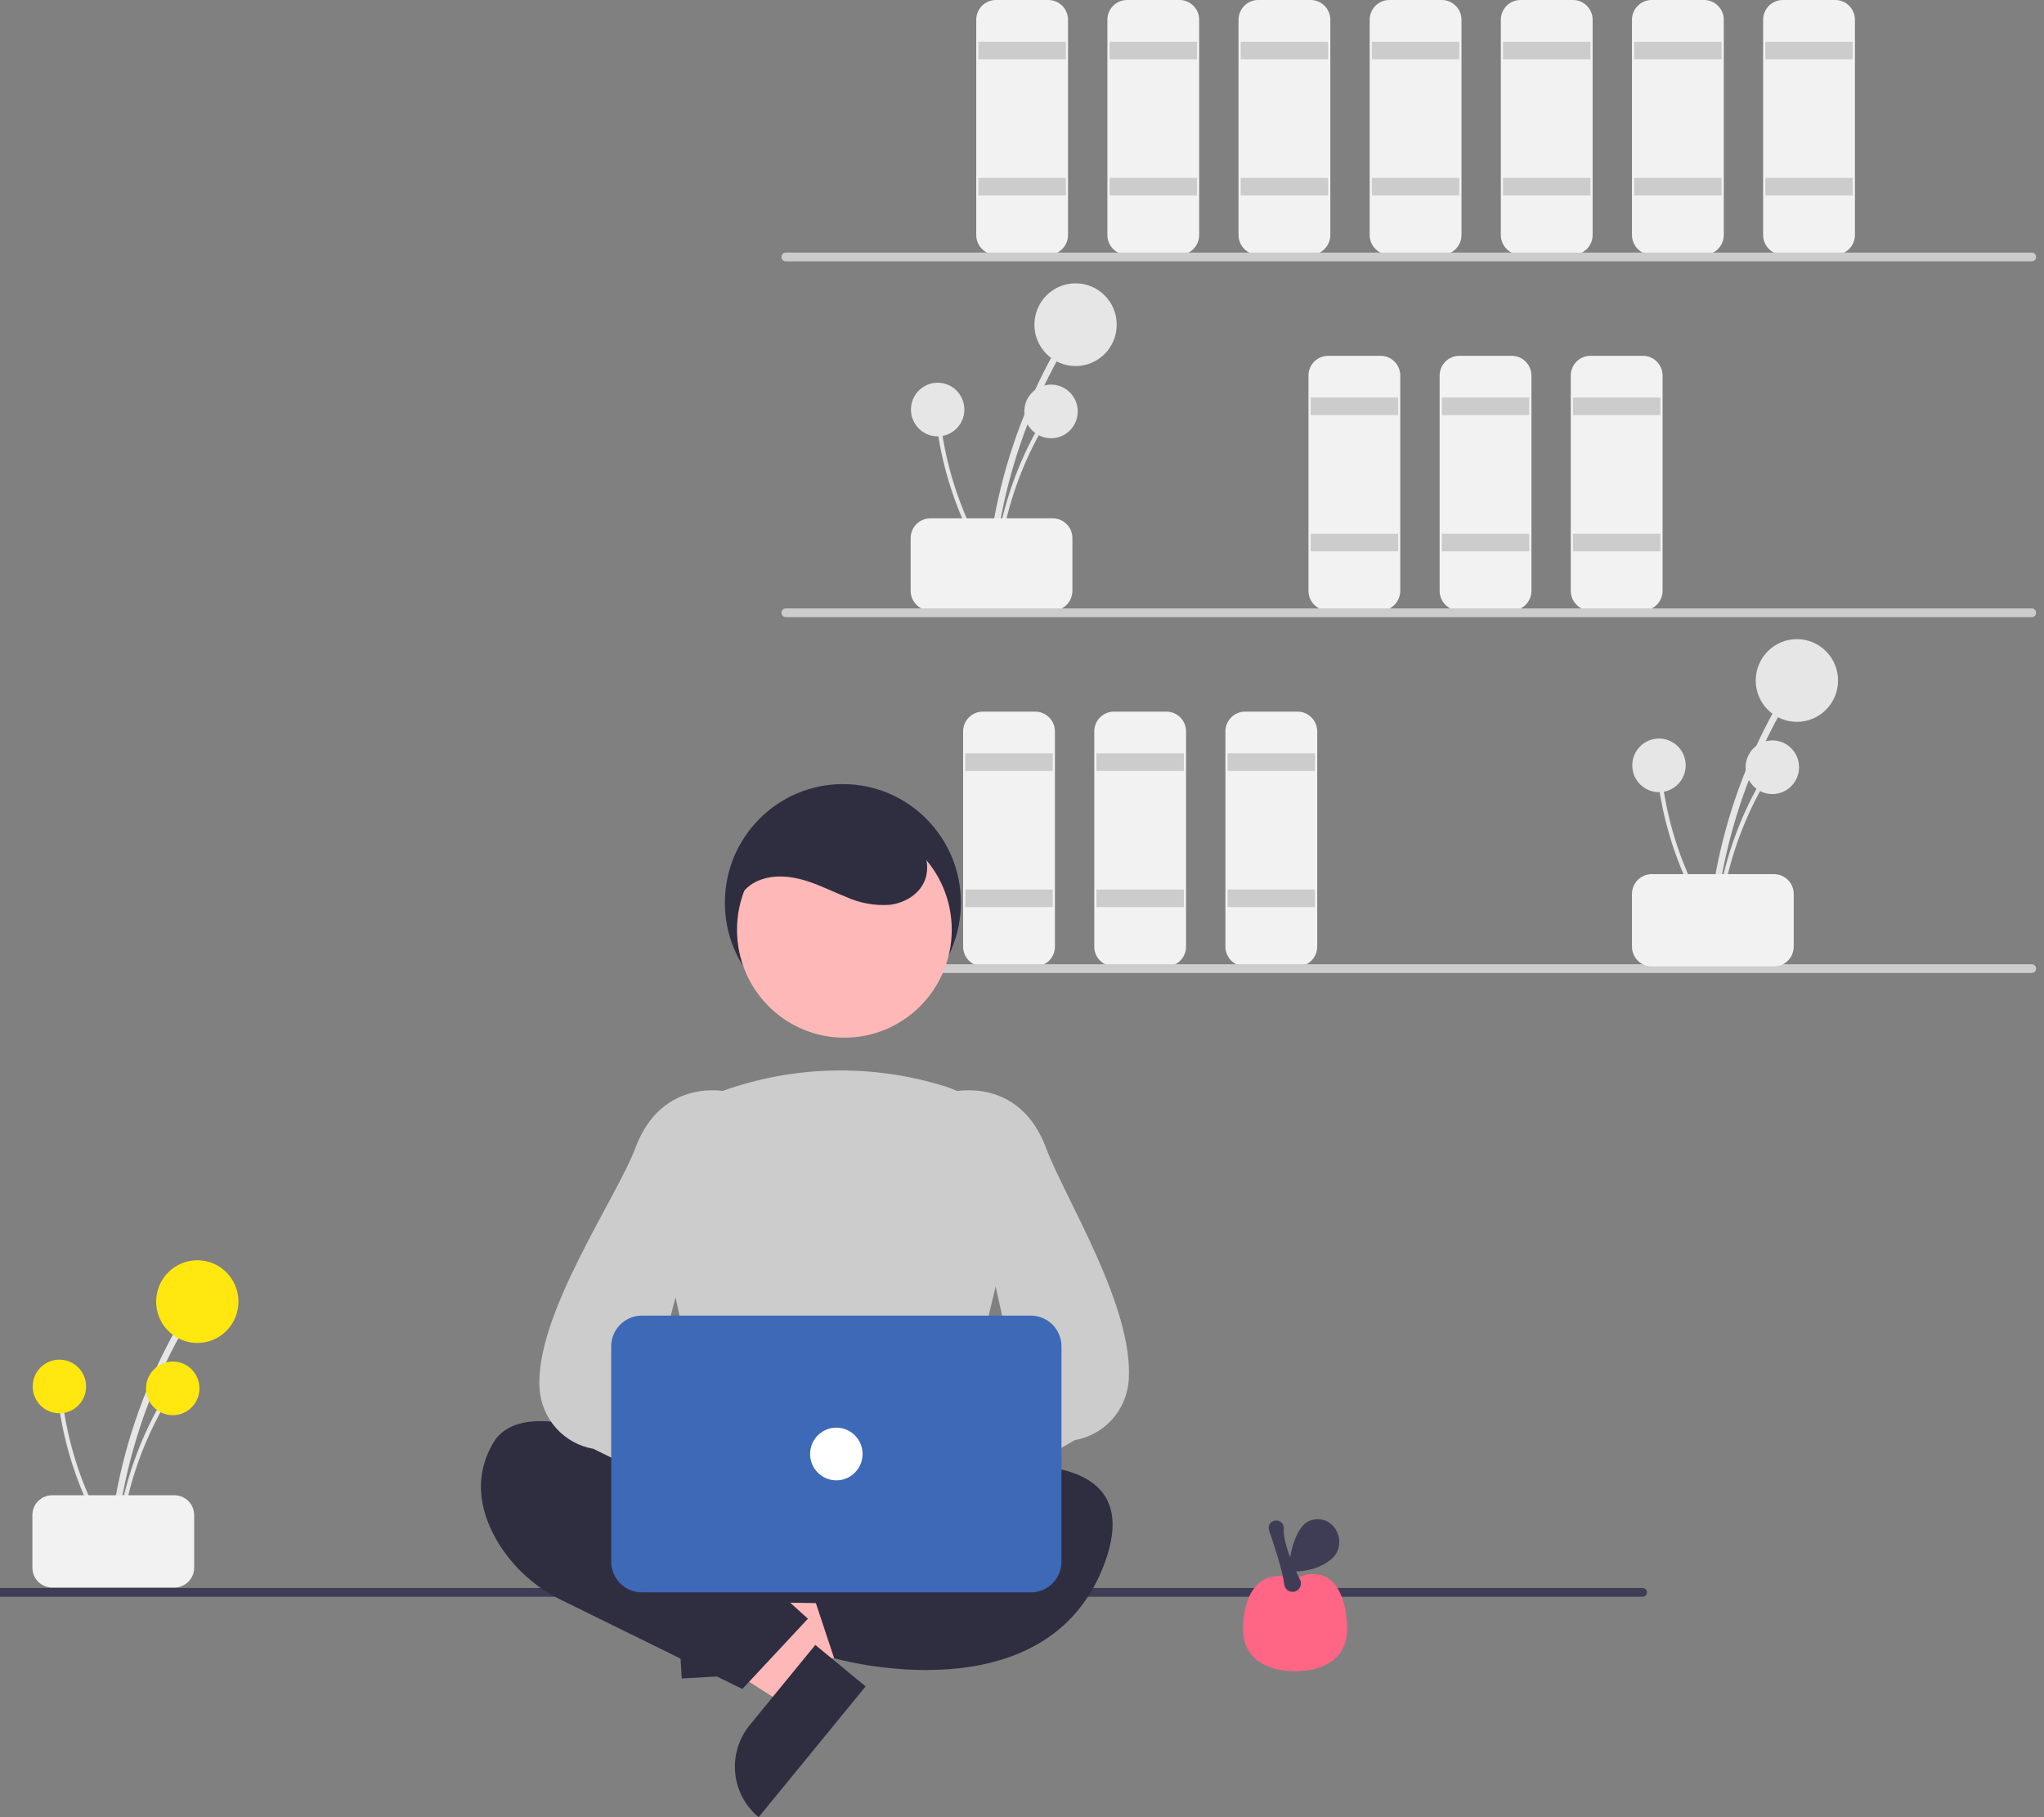 <svg width="450" height="400" viewBox="0 0 450 400" fill="none" xmlns="http://www.w3.org/2000/svg">
<rect x="0" y="0" width="450" height="400" fill="#808080" stroke="none"/>
<g clip-path="url(#clip0_28_159)">
<path d="M218.778 125.143C219.967 112.278 223.251 99.696 228.499 87.899C229.961 84.617 231.571 81.406 233.328 78.268C233.417 78.104 233.438 77.912 233.388 77.732C233.337 77.553 233.22 77.4 233.06 77.306C232.899 77.212 232.709 77.184 232.529 77.228C232.348 77.272 232.192 77.385 232.093 77.543C225.703 88.973 221.227 101.38 218.842 114.269C218.179 117.868 217.681 121.493 217.347 125.143C217.262 126.064 218.693 126.058 218.778 125.143Z" fill="#E6E6E6"/>
<path d="M236.793 80.573C241.798 80.573 245.854 76.498 245.854 71.47C245.854 66.443 241.798 62.367 236.793 62.367C231.789 62.367 227.733 66.443 227.733 71.47C227.733 76.498 231.789 80.573 236.793 80.573Z" fill="#E6E6E6"/>
<path d="M219.705 125.385C220.476 117.038 222.607 108.876 226.011 101.223C226.96 99.094 228.005 97.011 229.144 94.975C229.202 94.868 229.215 94.744 229.183 94.627C229.15 94.511 229.074 94.412 228.97 94.351C228.866 94.29 228.743 94.272 228.626 94.3C228.509 94.329 228.407 94.402 228.343 94.504C224.198 101.919 221.293 109.969 219.747 118.33C219.316 120.665 218.993 123.017 218.777 125.385C218.722 125.982 219.65 125.978 219.705 125.385Z" fill="#E6E6E6"/>
<path d="M231.392 96.47C234.639 96.47 237.271 93.826 237.271 90.565C237.271 87.303 234.639 84.659 231.392 84.659C228.146 84.659 225.514 87.303 225.514 90.565C225.514 93.826 228.146 96.47 231.392 96.47Z" fill="#E6E6E6"/>
<path d="M218.533 124.827C214.031 117.77 210.714 110.017 208.713 101.879C208.158 99.614 207.706 97.326 207.359 95.017C207.339 94.897 207.273 94.79 207.176 94.719C207.079 94.647 206.958 94.616 206.839 94.632C206.72 94.648 206.611 94.71 206.536 94.805C206.462 94.9 206.427 95.02 206.439 95.141C207.71 103.549 210.348 111.69 214.247 119.239C215.337 121.346 216.522 123.4 217.801 125.401C218.123 125.906 218.853 125.329 218.533 124.827Z" fill="#E6E6E6"/>
<path d="M206.432 96.056C209.679 96.056 212.311 93.412 212.311 90.15C212.311 86.889 209.679 84.245 206.432 84.245C203.186 84.245 200.554 86.889 200.554 90.15C200.554 93.412 203.186 96.056 206.432 96.056Z" fill="#E6E6E6"/>
<path d="M200.487 130.052V118.449C200.489 117.295 200.945 116.189 201.757 115.374C202.569 114.558 203.67 114.099 204.818 114.098H231.767C232.915 114.099 234.016 114.558 234.828 115.374C235.64 116.189 236.096 117.295 236.098 118.449V130.052C236.096 131.206 235.64 132.312 234.828 133.128C234.016 133.943 232.915 134.402 231.767 134.403H204.818C203.67 134.402 202.569 133.943 201.757 133.128C200.945 132.312 200.489 131.206 200.487 130.052Z" fill="#F2F2F2"/>
<path d="M230.804 56.082H219.255C218.107 56.081 217.006 55.622 216.194 54.806C215.382 53.99 214.925 52.885 214.924 51.731V4.351C214.925 3.198 215.382 2.092 216.194 1.276C217.006 0.46 218.107 0.001 219.255 0H230.804C231.953 0.001 233.053 0.46 233.865 1.276C234.677 2.092 235.134 3.198 235.135 4.351V51.731C235.134 52.885 234.677 53.99 233.865 54.806C233.053 55.622 231.953 56.081 230.804 56.082Z" fill="#F2F2F2"/>
<path d="M234.655 9.186H215.406V13.054H234.655V9.186Z" fill="#CCCCCC"/>
<path d="M234.655 39.161H215.406V43.029H234.655V39.161Z" fill="#CCCCCC"/>
<path d="M259.678 56.082H248.129C246.98 56.081 245.879 55.622 245.068 54.806C244.256 53.99 243.799 52.885 243.798 51.731V4.351C243.799 3.198 244.256 2.092 245.068 1.276C245.879 0.46 246.98 0.001 248.129 0H259.678C260.826 0.001 261.927 0.46 262.739 1.276C263.551 2.092 264.008 3.198 264.009 4.351V51.731C264.008 52.885 263.551 53.99 262.739 54.806C261.927 55.622 260.826 56.081 259.678 56.082Z" fill="#F2F2F2"/>
<path d="M263.528 9.186H244.279V13.054H263.528V9.186Z" fill="#CCCCCC"/>
<path d="M263.528 39.161H244.279V43.029H263.528V39.161Z" fill="#CCCCCC"/>
<path d="M288.551 56.082H277.002C275.854 56.081 274.753 55.622 273.941 54.806C273.129 53.99 272.672 52.885 272.671 51.731V4.351C272.672 3.198 273.129 2.092 273.941 1.276C274.753 0.46 275.854 0.001 277.002 0H288.551C289.7 0.001 290.801 0.46 291.613 1.276C292.424 2.092 292.881 3.198 292.882 4.351V51.731C292.881 52.885 292.424 53.99 291.613 54.806C290.801 55.622 289.7 56.081 288.551 56.082Z" fill="#F2F2F2"/>
<path d="M292.4 9.186H273.151V13.054H292.4V9.186Z" fill="#CCCCCC"/>
<path d="M292.4 39.161H273.151V43.029H292.4V39.161Z" fill="#CCCCCC"/>
<path d="M303.95 134.404H292.401C291.253 134.402 290.152 133.943 289.34 133.128C288.528 132.312 288.071 131.206 288.07 130.052V82.673C288.071 81.519 288.528 80.413 289.34 79.597C290.152 78.782 291.253 78.323 292.401 78.322H303.95C305.098 78.323 306.199 78.782 307.011 79.597C307.823 80.413 308.28 81.519 308.281 82.673V130.052C308.28 131.206 307.823 132.312 307.011 133.128C306.199 133.943 305.098 134.402 303.95 134.404Z" fill="#F2F2F2"/>
<path d="M307.8 87.507H288.551V91.375H307.8V87.507Z" fill="#CCCCCC"/>
<path d="M307.8 117.482H288.551V121.35H307.8V117.482Z" fill="#CCCCCC"/>
<path d="M332.823 134.404H321.274C320.126 134.402 319.025 133.943 318.213 133.128C317.401 132.312 316.944 131.206 316.943 130.052V82.673C316.944 81.519 317.401 80.413 318.213 79.597C319.025 78.782 320.126 78.323 321.274 78.322H332.823C333.972 78.323 335.073 78.782 335.884 79.597C336.696 80.413 337.153 81.519 337.154 82.673V130.052C337.153 131.206 336.696 132.312 335.884 133.128C335.073 133.943 333.972 134.402 332.823 134.404Z" fill="#F2F2F2"/>
<path d="M336.673 87.507H317.424V91.375H336.673V87.507Z" fill="#CCCCCC"/>
<path d="M336.673 117.482H317.424V121.35H336.673V117.482Z" fill="#CCCCCC"/>
<path d="M361.697 134.404H350.147C348.999 134.402 347.898 133.943 347.086 133.128C346.274 132.312 345.818 131.206 345.816 130.052V82.673C345.818 81.519 346.274 80.413 347.086 79.597C347.898 78.782 348.999 78.323 350.147 78.322H361.697C362.845 78.323 363.946 78.782 364.758 79.597C365.57 80.413 366.026 81.519 366.028 82.673V130.052C366.026 131.206 365.57 132.312 364.758 133.128C363.946 133.943 362.845 134.402 361.697 134.404Z" fill="#F2F2F2"/>
<path d="M365.546 87.507H346.298V91.375H365.546V87.507Z" fill="#CCCCCC"/>
<path d="M365.546 117.482H346.298V121.35H365.546V117.482Z" fill="#CCCCCC"/>
<path d="M227.917 212.725H216.368C215.219 212.724 214.118 212.265 213.307 211.449C212.495 210.634 212.038 209.528 212.037 208.374V160.994C212.038 159.841 212.495 158.735 213.307 157.919C214.118 157.103 215.219 156.644 216.368 156.643H227.917C229.065 156.644 230.166 157.103 230.978 157.919C231.79 158.735 232.247 159.841 232.248 160.994V208.374C232.247 209.528 231.79 210.634 230.978 211.449C230.166 212.265 229.065 212.724 227.917 212.725Z" fill="#F2F2F2"/>
<path d="M231.767 165.829H212.518V169.696H231.767V165.829Z" fill="#CCCCCC"/>
<path d="M231.767 195.804H212.518V199.671H231.767V195.804Z" fill="#CCCCCC"/>
<path d="M256.791 212.725H245.241C244.093 212.724 242.992 212.265 242.18 211.449C241.368 210.633 240.912 209.527 240.91 208.374V160.994C240.912 159.841 241.368 158.735 242.18 157.919C242.992 157.103 244.093 156.644 245.241 156.643H256.791C257.939 156.644 259.04 157.103 259.852 157.919C260.664 158.735 261.12 159.841 261.122 160.994V208.374C261.12 209.527 260.664 210.633 259.852 211.449C259.04 212.265 257.939 212.724 256.791 212.725Z" fill="#F2F2F2"/>
<path d="M260.64 165.829H241.392V169.697H260.64V165.829Z" fill="#CCCCCC"/>
<path d="M260.64 195.804H241.392V199.671H260.64V195.804Z" fill="#CCCCCC"/>
<path d="M285.664 212.725H274.115C272.966 212.724 271.866 212.265 271.054 211.449C270.242 210.633 269.785 209.527 269.784 208.374V160.994C269.785 159.841 270.242 158.735 271.054 157.919C271.866 157.103 272.966 156.644 274.115 156.643H285.664C286.812 156.644 287.913 157.103 288.725 157.919C289.537 158.735 289.994 159.841 289.995 160.994V208.374C289.994 209.527 289.537 210.633 288.725 211.449C287.913 212.265 286.812 212.724 285.664 212.725Z" fill="#F2F2F2"/>
<path d="M289.513 165.829H270.264V169.696H289.513V165.829Z" fill="#CCCCCC"/>
<path d="M289.513 195.804H270.264V199.671H289.513V195.804Z" fill="#CCCCCC"/>
<path d="M317.425 56.082H305.875C304.727 56.081 303.626 55.622 302.814 54.806C302.002 53.99 301.546 52.885 301.544 51.731V4.351C301.546 3.198 302.002 2.092 302.814 1.276C303.626 0.46 304.727 0.001 305.875 0H317.425C318.573 0.001 319.674 0.46 320.486 1.276C321.298 2.092 321.754 3.198 321.756 4.351V51.731C321.754 52.885 321.298 53.99 320.486 54.806C319.674 55.622 318.573 56.081 317.425 56.082Z" fill="#F2F2F2"/>
<path d="M321.274 9.186H302.025V13.054H321.274V9.186Z" fill="#CCCCCC"/>
<path d="M321.274 39.161H302.025V43.029H321.274V39.161Z" fill="#CCCCCC"/>
<path d="M346.297 56.082H334.748C333.6 56.081 332.499 55.622 331.687 54.806C330.875 53.99 330.418 52.885 330.417 51.731V4.351C330.418 3.198 330.875 2.092 331.687 1.276C332.499 0.46 333.6 0.001 334.748 0H346.297C347.446 0.001 348.546 0.46 349.358 1.276C350.17 2.092 350.627 3.198 350.628 4.351V51.731C350.627 52.885 350.17 53.99 349.358 54.806C348.546 55.622 347.446 56.081 346.297 56.082Z" fill="#F2F2F2"/>
<path d="M350.147 9.186H330.898V13.054H350.147V9.186Z" fill="#CCCCCC"/>
<path d="M350.147 39.161H330.898V43.029H350.147V39.161Z" fill="#CCCCCC"/>
<path d="M375.17 56.082H363.621C362.473 56.081 361.372 55.622 360.56 54.806C359.748 53.99 359.291 52.885 359.29 51.731V4.351C359.291 3.198 359.748 2.092 360.56 1.276C361.372 0.46 362.473 0.001 363.621 0H375.17C376.319 0.001 377.419 0.46 378.231 1.276C379.043 2.092 379.5 3.198 379.501 4.351V51.731C379.5 52.885 379.043 53.99 378.231 54.806C377.419 55.622 376.319 56.081 375.17 56.082Z" fill="#F2F2F2"/>
<path d="M379.021 9.186H359.772V13.054H379.021V9.186Z" fill="#CCCCCC"/>
<path d="M379.021 39.161H359.772V43.029H379.021V39.161Z" fill="#CCCCCC"/>
<path d="M404.044 56.082H392.495C391.346 56.081 390.245 55.622 389.433 54.806C388.622 53.99 388.165 52.885 388.164 51.731V4.351C388.165 3.198 388.622 2.092 389.433 1.276C390.245 0.46 391.346 0.001 392.495 0H404.044C405.192 0.001 406.293 0.46 407.105 1.276C407.917 2.092 408.374 3.198 408.375 4.351V51.731C408.374 52.885 407.917 53.99 407.105 54.806C406.293 55.622 405.192 56.081 404.044 56.082Z" fill="#F2F2F2"/>
<path d="M407.894 9.186H388.645V13.054H407.894V9.186Z" fill="#CCCCCC"/>
<path d="M407.894 39.161H388.645V43.029H407.894V39.161Z" fill="#CCCCCC"/>
<path d="M447.298 57.532H173.001C172.746 57.532 172.501 57.431 172.321 57.249C172.14 57.068 172.039 56.822 172.039 56.565C172.039 56.309 172.14 56.063 172.321 55.882C172.501 55.7 172.746 55.599 173.001 55.599H447.298C447.553 55.599 447.798 55.7 447.978 55.882C448.159 56.063 448.26 56.309 448.26 56.565C448.26 56.822 448.159 57.068 447.978 57.249C447.798 57.431 447.553 57.532 447.298 57.532Z" fill="#CCCCCC"/>
<path d="M447.298 135.854H173.001C172.746 135.854 172.501 135.752 172.321 135.571C172.14 135.389 172.039 135.143 172.039 134.887C172.039 134.631 172.14 134.385 172.321 134.203C172.501 134.022 172.746 133.92 173.001 133.92H447.298C447.553 133.92 447.798 134.022 447.978 134.203C448.159 134.385 448.26 134.631 448.26 134.887C448.26 135.143 448.159 135.389 447.978 135.571C447.798 135.752 447.553 135.854 447.298 135.854Z" fill="#CCCCCC"/>
<path d="M447.298 214.175H173.001C172.746 214.175 172.501 214.074 172.321 213.892C172.14 213.711 172.039 213.465 172.039 213.209C172.039 212.952 172.14 212.706 172.321 212.525C172.501 212.343 172.746 212.242 173.001 212.242H447.298C447.553 212.242 447.798 212.343 447.978 212.525C448.159 212.706 448.26 212.952 448.26 213.209C448.26 213.465 448.159 213.711 447.978 213.892C447.798 214.074 447.553 214.175 447.298 214.175Z" fill="#CCCCCC"/>
<path d="M377.58 203.465C378.77 190.599 382.054 178.017 387.302 166.221C388.764 162.938 390.374 159.728 392.131 156.59C392.219 156.426 392.241 156.234 392.191 156.054C392.14 155.874 392.023 155.721 391.863 155.627C391.702 155.533 391.512 155.505 391.332 155.55C391.151 155.594 390.995 155.707 390.896 155.864C384.506 167.294 380.03 179.702 377.645 192.591C376.982 196.19 376.484 199.815 376.15 203.465C376.065 204.385 377.496 204.38 377.58 203.465Z" fill="#E6E6E6"/>
<path d="M395.597 158.895C400.601 158.895 404.658 154.819 404.658 149.792C404.658 144.764 400.601 140.689 395.597 140.689C390.593 140.689 386.536 144.764 386.536 149.792C386.536 154.819 390.593 158.895 395.597 158.895Z" fill="#E6E6E6"/>
<path d="M378.509 203.706C379.28 195.36 381.411 187.197 384.815 179.545C385.764 177.415 386.809 175.332 387.948 173.296C388.006 173.19 388.019 173.065 387.987 172.949C387.954 172.832 387.878 172.733 387.774 172.672C387.67 172.611 387.547 172.593 387.43 172.622C387.313 172.65 387.211 172.724 387.147 172.826C383.002 180.241 380.097 188.29 378.551 196.652C378.12 198.987 377.797 201.338 377.58 203.706C377.525 204.304 378.454 204.3 378.509 203.706Z" fill="#E6E6E6"/>
<path d="M390.196 174.792C393.443 174.792 396.074 172.148 396.074 168.886C396.074 165.625 393.443 162.981 390.196 162.981C386.95 162.981 384.318 165.625 384.318 168.886C384.318 172.148 386.95 174.792 390.196 174.792Z" fill="#E6E6E6"/>
<path d="M377.337 203.149C372.835 196.091 369.518 188.339 367.517 180.201C366.962 177.935 366.51 175.648 366.163 173.338C366.142 173.219 366.077 173.112 365.98 173.04C365.883 172.969 365.762 172.937 365.643 172.953C365.524 172.97 365.415 173.032 365.34 173.127C365.266 173.222 365.231 173.342 365.243 173.462C366.514 181.871 369.152 190.012 373.051 197.561C374.141 199.668 375.326 201.722 376.605 203.722C376.927 204.227 377.657 203.651 377.337 203.149Z" fill="#E6E6E6"/>
<path d="M365.236 174.377C368.483 174.377 371.114 171.733 371.114 168.472C371.114 165.21 368.483 162.566 365.236 162.566C361.99 162.566 359.358 165.21 359.358 168.472C359.358 171.733 361.99 174.377 365.236 174.377Z" fill="#E6E6E6"/>
<path d="M359.29 208.374V196.771C359.291 195.617 359.748 194.511 360.56 193.695C361.372 192.88 362.473 192.421 363.621 192.419H390.569C391.718 192.421 392.819 192.88 393.631 193.695C394.442 194.511 394.899 195.617 394.9 196.771V208.374C394.899 209.527 394.442 210.633 393.631 211.449C392.819 212.265 391.718 212.724 390.569 212.725H363.621C362.473 212.724 361.372 212.265 360.56 211.449C359.748 210.633 359.291 209.527 359.29 208.374Z" fill="#F2F2F2"/>
<path d="M361.64 351.48H-5.051C-5.306 351.48 -5.551 351.378 -5.732 351.197C-5.912 351.015 -6.013 350.769 -6.013 350.513C-6.013 350.256 -5.912 350.01 -5.732 349.829C-5.551 349.648 -5.306 349.546 -5.051 349.546H361.64C361.895 349.546 362.14 349.648 362.321 349.829C362.501 350.01 362.603 350.256 362.603 350.513C362.603 350.769 362.501 351.015 362.321 351.197C362.14 351.378 361.895 351.48 361.64 351.48Z" fill="#3F3D56"/>
<path d="M185.569 224.812C199.921 224.812 211.555 213.123 211.555 198.705C211.555 184.286 199.921 172.597 185.569 172.597C171.218 172.597 159.583 184.286 159.583 198.705C159.583 213.123 171.218 224.812 185.569 224.812Z" fill="#2F2E41"/>
<path d="M160.879 366.299L160.191 354.466L205.297 346.165L206.313 363.631L160.879 366.299Z" fill="#FFB8B8"/>
<path d="M163.064 345.815L164.392 368.638L150.088 369.478L147.924 332.285C149.803 332.174 151.684 332.437 153.462 333.057C155.239 333.677 156.878 334.643 158.283 335.899C159.689 337.156 160.835 338.678 161.655 340.379C162.475 342.081 162.954 343.928 163.064 345.815Z" fill="#2F2E41"/>
<path d="M180.498 366.191L173.005 375.349L134.281 350.673L145.338 337.158L180.498 366.191Z" fill="#FFB8B8"/>
<path d="M165.049 379.74L179.499 362.078L190.567 371.218L167.02 400C165.567 398.8 164.363 397.324 163.477 395.656C162.591 393.988 162.041 392.161 161.858 390.28C161.675 388.399 161.863 386.499 162.41 384.691C162.958 382.882 163.855 381.2 165.049 379.74Z" fill="#2F2E41"/>
<path d="M158.937 323.603L153.817 347.853C153.699 348.411 153.706 348.989 153.836 349.544C153.967 350.1 154.218 350.619 154.572 351.066C154.926 351.512 155.374 351.874 155.884 352.126C156.394 352.378 156.953 352.513 157.521 352.523L207.855 353.338C208.422 353.347 208.984 353.23 209.501 352.996C210.019 352.761 210.478 352.414 210.846 351.981C211.214 351.547 211.482 351.037 211.631 350.487C211.78 349.937 211.806 349.36 211.708 348.799L207.305 323.734C207.148 322.838 206.682 322.027 205.988 321.443C205.295 320.858 204.419 320.538 203.514 320.538H162.703C161.821 320.538 160.965 320.842 160.28 321.4C159.594 321.958 159.12 322.736 158.937 323.603Z" fill="#2F2E41"/>
<path d="M167.284 332.141C167.284 332.141 118.199 301.199 108.574 317.637C103.762 325.856 106.168 333.833 109.778 339.756C113.127 345.148 117.935 349.472 123.639 352.221L163.434 371.785L177.87 356.314L168.246 347.612L167.284 332.141Z" fill="#2F2E41"/>
<path d="M192.307 327.306C192.307 327.306 255.829 308.935 243.317 343.744C230.805 378.554 183.645 365.017 183.645 365.017L178.833 350.513L195.195 338.91L192.307 327.306Z" fill="#2F2E41"/>
<path d="M185.895 228.415C198.95 228.415 209.534 217.782 209.534 204.666C209.534 191.55 198.95 180.917 185.895 180.917C172.84 180.917 162.257 191.55 162.257 204.666C162.257 217.782 172.84 228.415 185.895 228.415Z" fill="#FFB8B8"/>
<path d="M187.134 331.144C177.312 330.995 167.539 329.701 158.014 327.289L157.732 327.212L144.541 266.252C143.355 260.895 144.161 255.287 146.809 250.487C149.457 245.687 153.763 242.028 158.913 240.199C174.822 234.465 192.162 234.117 208.286 239.209H208.286C213.697 240.961 218.251 244.697 221.04 249.673C223.829 254.65 224.649 260.499 223.334 266.055L208.601 327.161L208.393 327.26C202.27 330.174 194.614 331.144 187.134 331.144Z" fill="#CCCCCC"/>
<path d="M169.415 335.88C169.894 334.542 170.659 333.326 171.657 332.318C172.654 331.31 173.859 330.533 175.187 330.044C176.516 329.554 177.935 329.363 179.344 329.484C180.754 329.605 182.12 330.034 183.347 330.743L209.32 308.093L211.67 325.893L186.645 344.673C185.323 346.664 183.321 348.099 181.016 348.706C178.712 349.312 176.266 349.049 174.143 347.965C172.019 346.881 170.364 345.052 169.493 342.825C168.622 340.597 168.594 338.126 169.415 335.88Z" fill="#FFB8B8"/>
<path d="M194.187 340.82C193.764 340.82 193.344 340.758 192.939 340.636C192.282 340.444 191.68 340.096 191.184 339.622C190.688 339.149 190.312 338.562 190.088 337.913L186.953 328.989C186.66 328.165 186.622 327.27 186.846 326.423C187.07 325.577 187.544 324.819 188.206 324.249L223.594 302.905L209.645 240.382L209.999 240.296C210.144 240.26 224.436 236.992 230.293 252.683C234.395 263.672 249.572 287.567 248.502 303.714C248.298 306.944 247.017 310.011 244.865 312.419C242.714 314.827 239.817 316.437 236.642 316.988L196.809 339.916C196.058 340.501 195.136 340.819 194.187 340.82Z" fill="#CCCCCC"/>
<path d="M198.155 333.758C197.676 332.421 196.911 331.205 195.914 330.197C194.917 329.188 193.711 328.412 192.383 327.922C191.055 327.433 189.636 327.242 188.226 327.362C186.816 327.483 185.45 327.913 184.224 328.622L158.251 305.972L155.901 323.772L180.925 342.552C182.247 344.543 184.25 345.978 186.554 346.584C188.858 347.191 191.304 346.928 193.428 345.844C195.552 344.76 197.206 342.931 198.077 340.704C198.949 338.476 198.976 336.005 198.155 333.758Z" fill="#FFB8B8"/>
<path d="M175.99 340.82C175.041 340.819 174.119 340.501 173.368 339.916L130.647 318.921C127.473 318.371 124.576 316.761 122.424 314.353C120.273 311.944 118.992 308.878 118.788 305.648C117.717 289.501 135.782 263.672 139.884 252.683C145.74 236.992 160.033 240.259 160.178 240.296L160.532 240.382L143.695 304.839L181.971 324.249C182.633 324.819 183.107 325.577 183.331 326.423C183.555 327.27 183.517 328.164 183.224 328.989L180.089 337.913C179.865 338.562 179.489 339.149 178.993 339.622C178.497 340.096 177.895 340.444 177.238 340.636C176.833 340.758 176.413 340.82 175.99 340.82Z" fill="#CCCCCC"/>
<path d="M226.955 350.513H141.297C139.511 350.511 137.799 349.797 136.536 348.528C135.273 347.259 134.562 345.539 134.56 343.744V296.365C134.562 294.57 135.273 292.85 136.536 291.581C137.799 290.312 139.511 289.598 141.297 289.596H226.955C228.741 289.598 230.454 290.312 231.717 291.581C232.98 292.85 233.69 294.57 233.692 296.365V343.744C233.69 345.539 232.979 347.259 231.716 348.528C230.453 349.797 228.741 350.511 226.955 350.513Z" fill="#3D69B7"/>
<path d="M184.126 325.856C187.315 325.856 189.901 323.259 189.901 320.055C189.901 316.85 187.315 314.253 184.126 314.253C180.937 314.253 178.351 316.85 178.351 320.055C178.351 323.259 180.937 325.856 184.126 325.856Z" fill="white"/>
<path d="M162.021 203.7C160.62 200.129 162.918 195.875 166.328 194.145C169.738 192.416 173.853 192.745 177.501 193.885C180.566 194.842 183.439 196.327 186.429 197.499C189.377 198.812 192.598 199.388 195.816 199.179C199.006 198.817 202.18 197.02 203.485 194.073C204.838 191.019 203.918 187.292 201.835 184.686C199.618 182.166 196.749 180.313 193.546 179.334C186.513 176.845 178.39 176.772 171.86 180.39C165.331 184.009 160.894 191.713 162.243 199.081" fill="#2F2E41"/>
<path d="M25.422 340.185C26.611 327.319 29.895 314.737 35.144 302.941C36.606 299.658 38.216 296.448 39.973 293.31C40.061 293.146 40.083 292.953 40.032 292.774C39.982 292.594 39.865 292.441 39.704 292.347C39.544 292.253 39.354 292.225 39.173 292.27C38.993 292.314 38.837 292.427 38.738 292.584C32.348 304.014 27.871 316.422 25.487 329.311C24.824 332.91 24.325 336.535 23.992 340.185C23.907 341.105 25.338 341.099 25.422 340.185Z" fill="#E6E6E6"/>
<path d="M43.438 295.615C48.442 295.615 52.499 291.539 52.499 286.512C52.499 281.484 48.442 277.409 43.438 277.409C38.434 277.409 34.377 281.484 34.377 286.512C34.377 291.539 38.434 295.615 43.438 295.615Z" fill="#FFE70F"/>
<path d="M26.349 340.426C27.121 332.08 29.251 323.917 32.656 316.265C33.605 314.135 34.649 312.052 35.789 310.016C35.846 309.91 35.86 309.785 35.827 309.669C35.795 309.552 35.718 309.453 35.615 309.392C35.511 309.331 35.387 309.313 35.27 309.342C35.153 309.37 35.052 309.444 34.988 309.546C30.842 316.961 27.938 325.01 26.391 333.372C25.961 335.707 25.637 338.058 25.421 340.426C25.366 341.024 26.294 341.02 26.349 340.426H26.349Z" fill="#E6E6E6"/>
<path d="M38.037 311.512C41.284 311.512 43.915 308.868 43.915 305.606C43.915 302.345 41.284 299.701 38.037 299.701C34.791 299.701 32.159 302.345 32.159 305.606C32.159 308.868 34.791 311.512 38.037 311.512Z" fill="#FFE70F"/>
<path d="M25.177 339.869C20.676 332.811 17.359 325.059 15.358 316.921C14.803 314.655 14.351 312.368 14.003 310.058C13.983 309.939 13.918 309.832 13.821 309.76C13.724 309.689 13.603 309.657 13.484 309.673C13.364 309.69 13.256 309.752 13.181 309.847C13.107 309.941 13.071 310.062 13.083 310.182C14.354 318.591 16.992 326.732 20.892 334.281C21.982 336.388 23.167 338.441 24.446 340.442C24.768 340.947 25.498 340.371 25.177 339.869Z" fill="#E6E6E6"/>
<path d="M13.077 311.097C16.324 311.097 18.955 308.453 18.955 305.192C18.955 301.93 16.324 299.286 13.077 299.286C9.831 299.286 7.199 301.93 7.199 305.192C7.199 308.453 9.831 311.097 13.077 311.097Z" fill="#FFE70F"/>
<path d="M7.132 345.094V333.491C7.134 332.337 7.59 331.231 8.402 330.415C9.214 329.6 10.315 329.141 11.463 329.139H38.412C39.56 329.141 40.661 329.6 41.473 330.415C42.285 331.231 42.742 332.337 42.743 333.491V345.094C42.742 346.247 42.285 347.353 41.473 348.169C40.661 348.985 39.56 349.444 38.412 349.445H11.463C10.315 349.444 9.214 348.985 8.402 348.169C7.59 347.353 7.134 346.247 7.132 345.094Z" fill="#F2F2F2"/>
<path d="M296.589 358.636C296.589 364.995 291.457 367.886 285.127 367.886C278.797 367.886 273.665 364.995 273.665 358.636C273.665 352.276 276.212 344.856 285.127 347.415C294.041 343.576 296.589 352.276 296.589 358.636Z" fill="#FF6584"/>
<path d="M284.568 350.394C284.122 350.395 283.691 350.232 283.356 349.937C283.021 349.641 282.805 349.234 282.747 348.79C282.368 345.617 280.276 339.403 279.395 336.878L279.394 336.878C279.305 336.627 279.278 336.358 279.315 336.094C279.352 335.83 279.452 335.579 279.606 335.363C279.754 335.169 279.941 335.01 280.155 334.894C280.369 334.778 280.604 334.709 280.846 334.692C281.089 334.674 281.332 334.708 281.56 334.792C281.788 334.876 281.996 335.007 282.17 335.177C282.325 335.341 282.445 335.535 282.523 335.747C282.6 335.959 282.634 336.185 282.62 336.411C282.448 339.651 284.798 344.886 286.215 347.719C286.349 347.986 286.416 348.281 286.411 348.58C286.406 348.879 286.328 349.172 286.185 349.435C286.042 349.697 285.838 349.92 285.59 350.085C285.342 350.251 285.058 350.353 284.762 350.383C284.697 350.391 284.633 350.394 284.568 350.394Z" fill="#3F3D56"/>
<path d="M293.049 343.247C297.027 339.975 293.906 333.28 288.926 334.565C288.256 334.726 287.639 335.057 287.132 335.527C284.078 338.426 283.604 345.843 283.604 345.843C283.604 345.843 288.999 346.577 293.049 343.247Z" fill="#3F3D56"/>
</g>
<defs>
<clipPath id="clip0_28_159">
<rect width="450" height="400" fill="white"/>
</clipPath>
</defs>
</svg>
